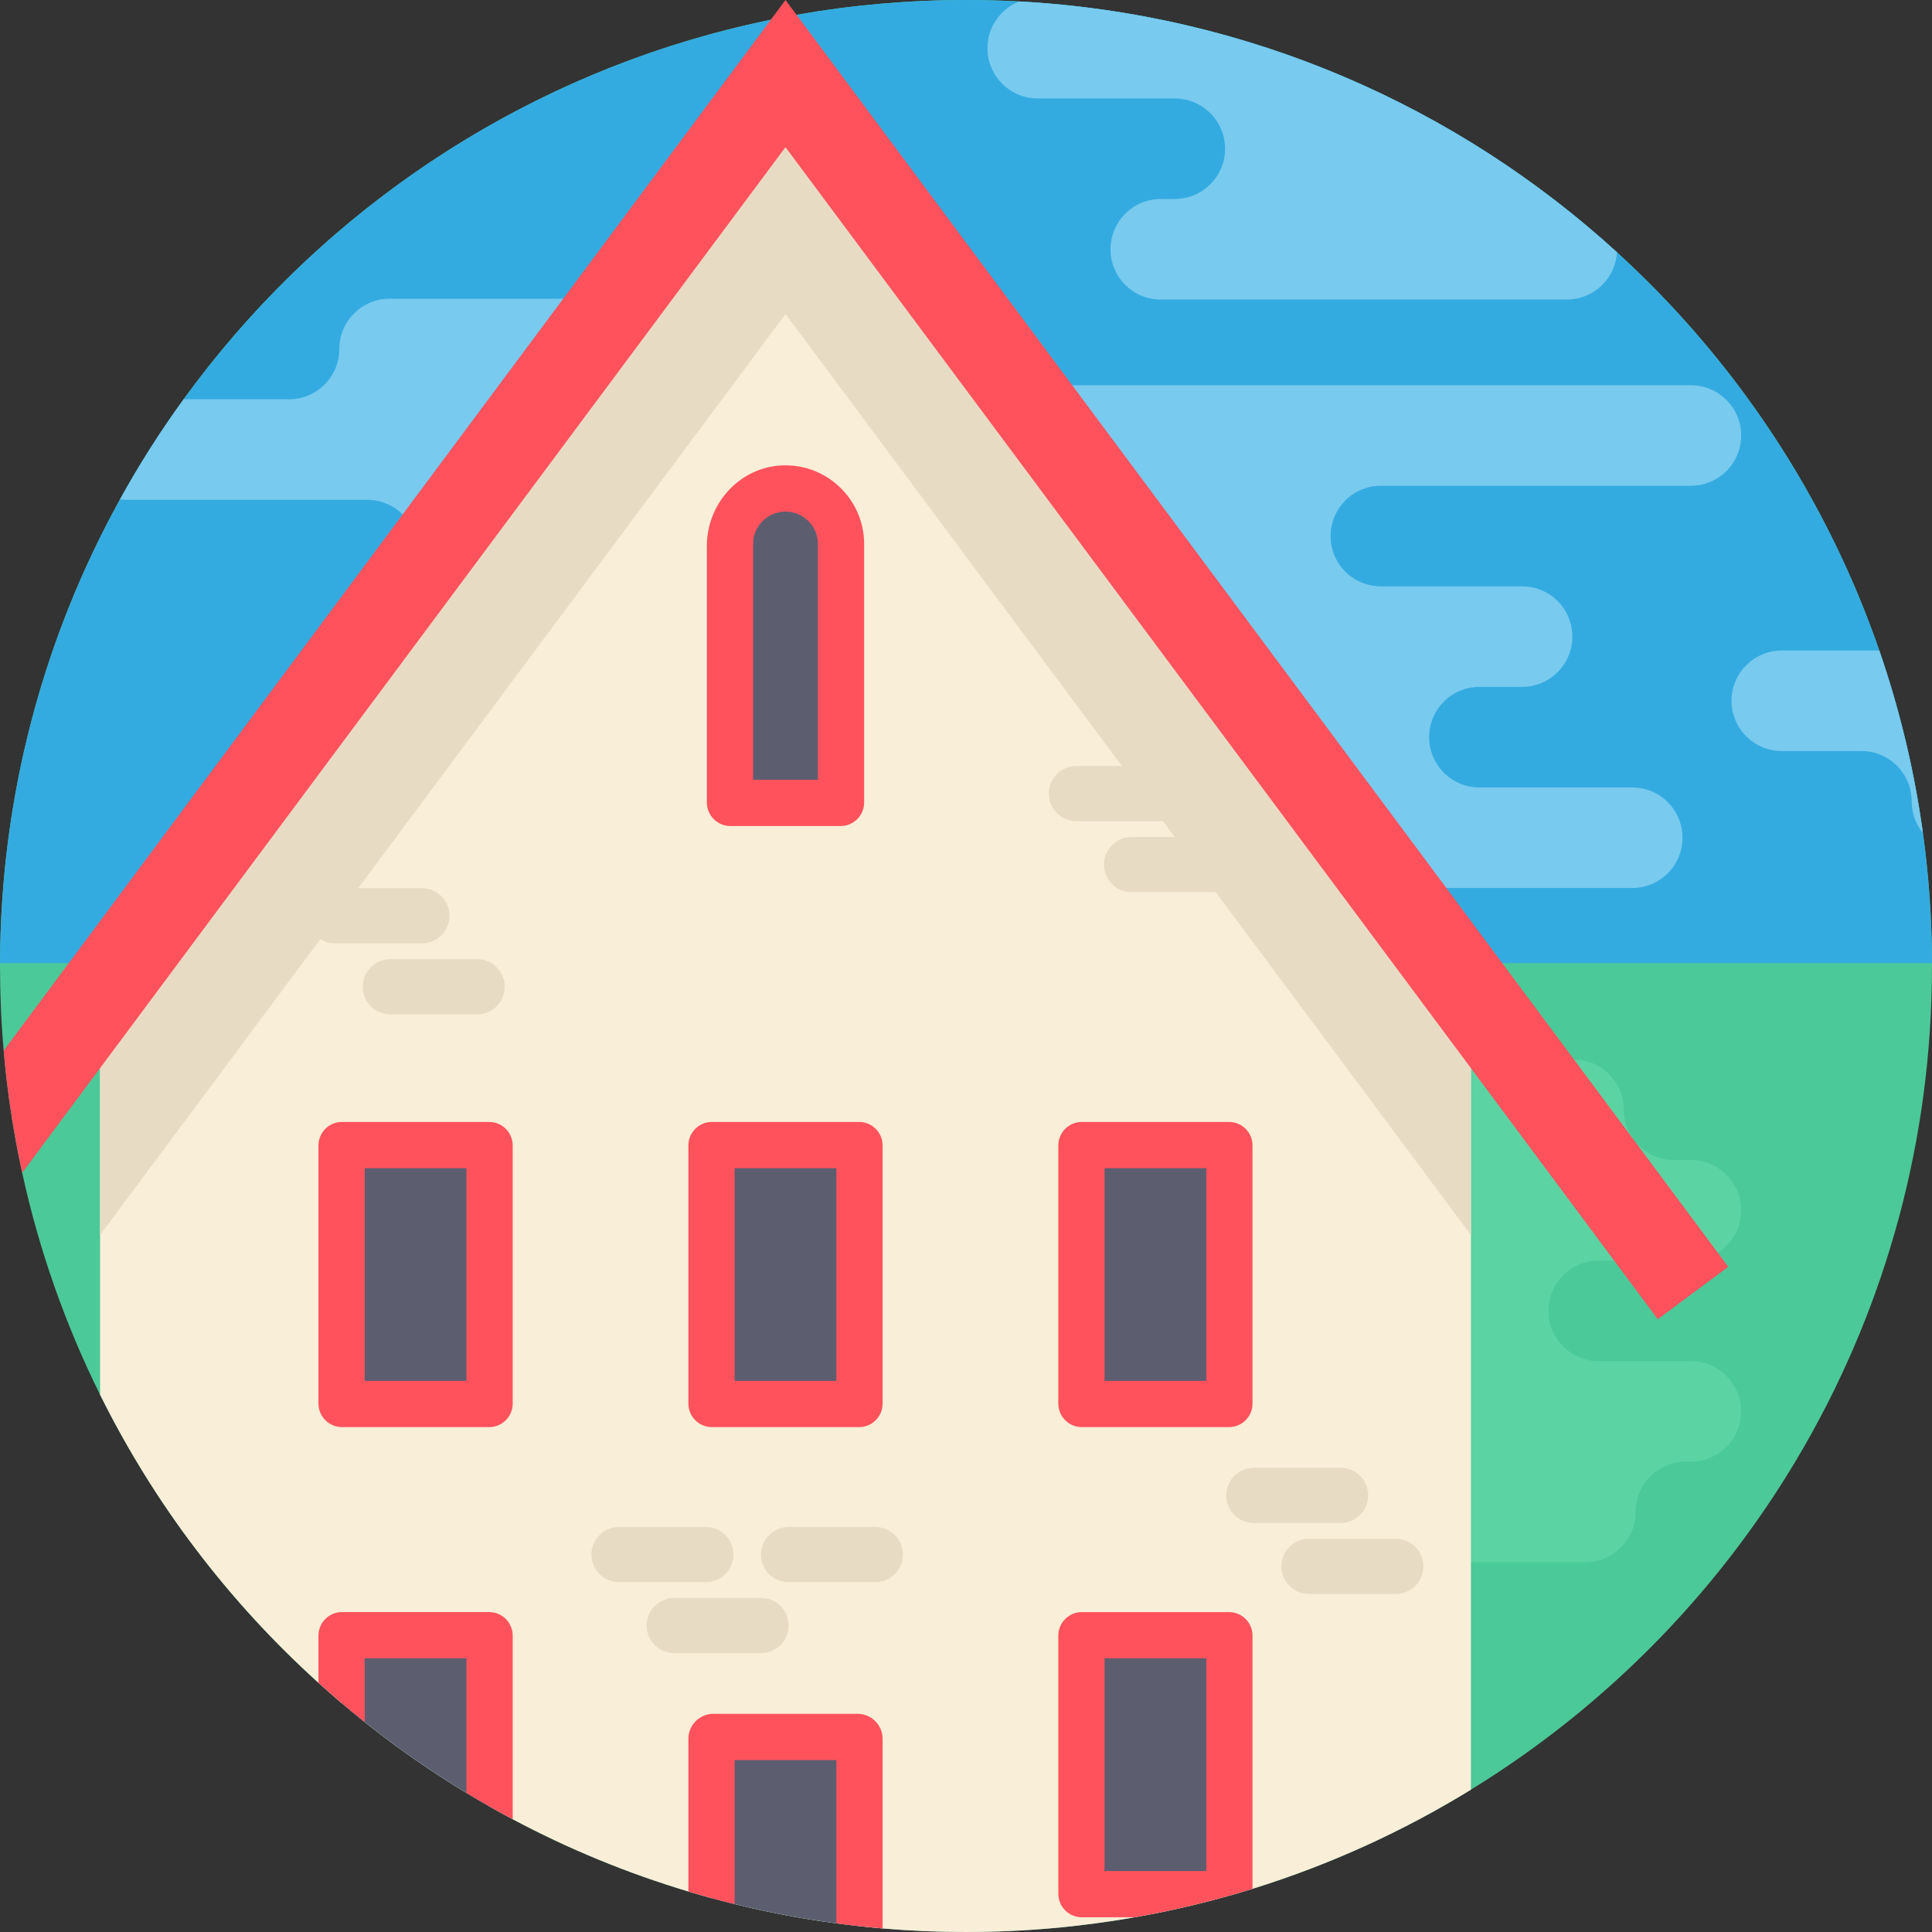 <svg width="60" height="60" viewBox="0 0 60 60" fill="none" xmlns="http://www.w3.org/2000/svg">
<rect x="0" y="0" width="60" height="60" fill="#333333" stroke="none"/>
<path d="M60 29.911V30C60 40.821 54.271 50.303 45.681 55.58C43.577 56.873 41.302 57.912 38.898 58.659C37.711 59.026 36.492 59.323 35.247 59.542C33.544 59.843 31.79 60 30 60C29.128 60 28.264 59.963 27.41 59.89C27.17 59.869 26.93 59.846 26.691 59.819C26.451 59.793 26.212 59.764 25.974 59.732C24.902 59.589 23.848 59.388 22.815 59.133C22.575 59.075 22.335 59.013 22.097 58.948C21.856 58.883 21.617 58.815 21.378 58.742C19.473 58.172 17.647 57.417 15.922 56.498C15.681 56.369 15.441 56.238 15.203 56.102C14.962 55.965 14.722 55.826 14.486 55.681C13.383 55.015 12.329 54.279 11.326 53.481C11.084 53.289 10.845 53.091 10.609 52.892C10.365 52.685 10.126 52.475 9.89 52.261C7.104 49.744 4.794 46.712 3.108 43.314C2.036 41.151 1.217 38.841 0.689 36.422C0.419 35.184 0.225 33.917 0.114 32.627C0.038 31.761 0 30.885 0 30C0 29.971 0 29.94 0.001 29.911C0.043 15.458 10.304 3.41 23.938 0.613C24.203 0.558 24.469 0.507 24.737 0.46C26.445 0.158 28.205 0 30 0C46.539 0 59.952 13.384 60 29.911Z" fill="#4BC999"/>
<path d="M60 29.911H0.001C0.016 24.687 1.367 19.779 3.727 15.507C4.322 14.429 4.982 13.392 5.702 12.4C10.021 6.448 16.474 2.144 23.938 0.613C24.203 0.558 24.469 0.507 24.737 0.46C26.445 0.158 28.205 0 30 0C30.555 0 31.105 0.015 31.652 0.045C38.789 0.432 45.263 3.315 50.216 7.834C53.879 11.177 56.71 15.415 58.363 20.202C58.99 22.018 59.448 23.912 59.717 25.867C59.9 27.19 59.996 28.539 60 29.911Z" fill="#34ABE0"/>
<path d="M54.073 37.587C54.073 36.724 53.374 36.025 52.512 36.025H51.992C51.129 36.025 50.43 35.326 50.43 34.464C50.43 33.602 49.731 32.903 48.869 32.903H24.929C24.067 32.903 23.368 33.602 23.368 34.464C23.368 35.326 24.067 36.025 24.929 36.025H34.557C35.42 36.025 36.119 36.724 36.119 37.587C36.119 38.449 35.42 39.148 34.557 39.148H30.172C29.31 39.148 28.611 39.847 28.611 40.709C28.611 41.572 29.31 42.271 30.172 42.271H31.497C32.359 42.271 33.058 42.97 33.058 43.832C33.058 44.694 32.359 45.393 31.497 45.393H26.751C25.889 45.393 25.189 46.092 25.189 46.955C25.189 47.817 25.889 48.516 26.751 48.516H49.236C50.099 48.516 50.798 47.817 50.798 46.955C50.798 46.092 51.497 45.393 52.359 45.393H52.513C53.375 45.393 54.074 44.694 54.074 43.832C54.074 42.97 53.375 42.271 52.513 42.271H49.65C48.788 42.271 48.089 41.572 48.089 40.709C48.089 39.847 48.788 39.148 49.65 39.148H52.513C53.374 39.148 54.073 38.449 54.073 37.587Z" fill="#5BD3A2"/>
<path d="M23.368 16.648C23.368 15.786 24.067 15.086 24.929 15.086H25.45C26.312 15.086 27.011 14.387 27.011 13.525C27.011 12.663 27.71 11.964 28.573 11.964H52.512C53.375 11.964 54.074 12.663 54.074 13.525C54.074 14.387 53.375 15.086 52.512 15.086H42.884C42.022 15.086 41.323 15.786 41.323 16.648C41.323 17.51 42.022 18.209 42.884 18.209H47.269C48.132 18.209 48.831 18.908 48.831 19.771C48.831 20.633 48.132 21.332 47.269 21.332H45.945C45.082 21.332 44.383 22.031 44.383 22.893C44.383 23.756 45.082 24.455 45.945 24.455H50.691C51.553 24.455 52.252 25.154 52.252 26.016C52.252 26.879 51.553 27.578 50.691 27.578H28.205C27.343 27.578 26.644 26.879 26.644 26.016C26.644 25.154 25.945 24.455 25.082 24.455H24.929C24.067 24.455 23.368 23.756 23.368 22.893C23.368 22.031 24.067 21.332 24.929 21.332H27.791C28.654 21.332 29.353 20.633 29.353 19.771C29.353 18.908 28.654 18.209 27.791 18.209H24.929C24.067 18.209 23.368 17.51 23.368 16.648Z" fill="#78CAEF"/>
<path d="M50.216 7.834C50.17 8.654 49.492 9.303 48.659 9.303H36.049C35.618 9.303 35.227 9.129 34.944 8.846C34.663 8.563 34.488 8.174 34.488 7.741C34.488 6.879 35.187 6.18 36.049 6.18H36.484C36.915 6.18 37.305 6.005 37.587 5.722C37.87 5.441 38.045 5.05 38.045 4.619C38.045 3.757 37.346 3.058 36.484 3.058H32.227C31.796 3.058 31.406 2.883 31.124 2.6C30.841 2.318 30.666 1.928 30.666 1.496C30.666 0.838 31.074 0.274 31.652 0.045C38.789 0.432 45.263 3.315 50.216 7.834Z" fill="#78CAEF"/>
<path d="M30.921 17.084C30.921 17.946 30.222 18.645 29.36 18.645H14.527C14.096 18.645 13.706 18.47 13.423 18.187C13.141 17.906 12.966 17.515 12.966 17.084C12.966 16.222 12.267 15.523 11.405 15.523H3.944C3.871 15.523 3.798 15.518 3.727 15.507C4.322 14.429 4.982 13.392 5.702 12.4H8.976C9.407 12.4 9.797 12.225 10.08 11.942C10.362 11.661 10.537 11.27 10.537 10.839C10.537 9.977 11.236 9.278 12.098 9.278H26.93C27.362 9.278 27.752 9.453 28.035 9.736C28.317 10.018 28.492 10.408 28.492 10.839C28.492 11.701 27.793 12.4 26.93 12.4H21.9C21.037 12.4 20.339 13.1 20.339 13.962C20.339 14.824 21.037 15.523 21.9 15.523H29.36C29.791 15.523 30.181 15.698 30.463 15.981C30.746 16.263 30.921 16.653 30.921 17.084Z" fill="#78CAEF"/>
<path d="M59.717 25.867C59.499 25.599 59.368 25.258 59.368 24.885C59.368 24.023 58.669 23.324 57.807 23.324H55.335C54.904 23.324 54.513 23.149 54.23 22.868C53.949 22.585 53.774 22.194 53.774 21.763C53.774 20.901 54.473 20.202 55.335 20.202H58.363C58.99 22.018 59.448 23.912 59.717 25.867Z" fill="#78CAEF"/>
<path d="M45.737 30.964L45.681 31.005V55.58C43.577 56.873 41.302 57.912 38.898 58.659C37.71 59.026 36.492 59.323 35.247 59.542C33.544 59.843 31.79 60 30 60C29.128 60 28.264 59.963 27.41 59.89C27.17 59.869 26.93 59.846 26.691 59.819C26.451 59.793 26.212 59.764 25.974 59.732C24.902 59.589 23.848 59.388 22.815 59.133C22.575 59.075 22.335 59.013 22.097 58.948C21.856 58.883 21.617 58.815 21.378 58.742C19.473 58.172 17.647 57.417 15.922 56.498C15.681 56.369 15.441 56.238 15.203 56.102C14.962 55.965 14.722 55.826 14.486 55.681C13.383 55.015 12.329 54.279 11.326 53.481C11.084 53.288 10.845 53.091 10.609 52.892C10.365 52.685 10.126 52.475 9.89 52.261C7.104 49.744 4.794 46.712 3.108 43.314V31.005L3.051 30.964L24.394 2.285L45.737 30.964Z" fill="#F9EED7"/>
<path d="M24.648 15.17H24.14C23.329 15.17 22.671 15.828 22.671 16.639V24.935H26.117V16.639C26.117 15.828 25.459 15.17 24.648 15.17Z" fill="#5C5E70"/>
<path d="M15.204 35.562H10.609V43.603H15.204V35.562Z" fill="#5C5E70"/>
<path d="M26.692 35.562H22.097V43.603H26.692V35.562Z" fill="#5C5E70"/>
<path d="M38.179 35.562H33.584V43.603H38.179V35.562Z" fill="#5C5E70"/>
<path d="M15.203 50.783V56.102C14.962 55.965 14.722 55.826 14.486 55.681C13.384 55.015 12.329 54.279 11.327 53.481C11.084 53.289 10.845 53.091 10.609 52.892V50.783H15.203Z" fill="#5C5E70"/>
<path d="M26.692 53.943V59.819C26.451 59.793 26.213 59.764 25.974 59.732C24.902 59.589 23.848 59.388 22.815 59.133C22.575 59.076 22.335 59.013 22.097 58.948V53.943H26.692Z" fill="#5C5E70"/>
<path d="M38.179 50.783H33.584V58.825H38.179V50.783Z" fill="#5C5E70"/>
<path d="M3.107 38.356L24.395 9.752L45.681 38.356V31.006L45.737 30.964L24.395 2.285L3.051 30.964L3.107 31.006V38.356Z" fill="#E8DBC4"/>
<path d="M53.672 39.342L51.484 40.97L24.394 4.57L0.689 36.422C0.419 35.184 0.225 33.917 0.114 32.627L23.938 0.613L24.394 0L24.737 0.46L53.672 39.342Z" fill="#FF525D"/>
<path d="M24.299 14.453C22.978 14.504 21.953 15.632 21.953 16.953V24.922C21.953 25.326 22.28 25.653 22.684 25.653H26.105C26.509 25.653 26.836 25.326 26.836 24.922V16.893C26.836 15.516 25.688 14.4 24.299 14.453ZM23.389 16.893C23.389 16.338 23.84 15.888 24.394 15.888C24.949 15.888 25.4 16.338 25.4 16.893V24.217H23.389L23.389 16.893Z" fill="#FF525D"/>
<path d="M9.89 35.574V43.589C9.89 43.993 10.217 44.32 10.621 44.32H15.191C15.595 44.32 15.922 43.993 15.922 43.589V35.574C15.922 35.17 15.595 34.843 15.191 34.843H10.621C10.217 34.843 9.89 35.17 9.89 35.574ZM14.486 42.885H11.326V36.279H14.486V42.885Z" fill="#FF525D"/>
<path d="M21.378 35.574V43.589C21.378 43.993 21.706 44.32 22.11 44.32H26.679C27.083 44.32 27.41 43.993 27.41 43.589V35.574C27.41 35.17 27.083 34.843 26.679 34.843H22.11C21.706 34.843 21.378 35.17 21.378 35.574ZM25.974 42.885H22.815V36.279H25.974V42.885Z" fill="#FF525D"/>
<path d="M32.867 35.574V43.589C32.867 43.993 33.194 44.32 33.598 44.32H38.167C38.571 44.32 38.898 43.993 38.898 43.589V35.574C38.898 35.17 38.571 34.843 38.167 34.843H33.598C33.194 34.843 32.867 35.17 32.867 35.574ZM37.462 42.885H34.303V36.279H37.462V42.885V42.885Z" fill="#FF525D"/>
<path d="M9.89 50.796V52.261C10.127 52.475 10.365 52.685 10.609 52.892C10.845 53.091 11.084 53.288 11.326 53.481V51.501H14.486V55.681C14.722 55.826 14.962 55.965 15.203 56.102C15.441 56.238 15.681 56.369 15.922 56.498V50.795C15.922 50.392 15.595 50.064 15.191 50.064H10.621C10.217 50.064 9.89 50.392 9.89 50.796Z" fill="#FF525D"/>
<path d="M27.41 54.002V59.89C27.17 59.869 26.93 59.846 26.691 59.819C26.451 59.793 26.212 59.764 25.974 59.732V54.66H22.815V59.133C22.575 59.075 22.335 59.013 22.097 58.948C21.856 58.883 21.617 58.815 21.378 58.742V54.002C21.378 53.572 21.727 53.224 22.156 53.224H26.632C27.062 53.224 27.41 53.572 27.41 54.002Z" fill="#FF525D"/>
<path d="M32.867 50.796V58.811C32.867 59.215 33.194 59.542 33.598 59.542H35.247C36.492 59.323 37.711 59.027 38.898 58.659V50.796C38.898 50.392 38.571 50.065 38.167 50.065H33.598C33.194 50.065 32.867 50.392 32.867 50.796ZM37.462 58.107H34.303V51.501H37.462V58.107V58.107Z" fill="#FF525D"/>
<path d="M43.347 47.788H40.653C40.18 47.788 39.796 48.172 39.796 48.645C39.796 49.119 40.18 49.502 40.653 49.502H43.347C43.82 49.502 44.204 49.119 44.204 48.645C44.204 48.172 43.82 47.788 43.347 47.788Z" fill="#E8DBC4"/>
<path d="M41.633 45.584H38.939C38.465 45.584 38.082 45.968 38.082 46.441C38.082 46.915 38.465 47.298 38.939 47.298H41.633C42.106 47.298 42.49 46.915 42.49 46.441C42.49 45.968 42.106 45.584 41.633 45.584Z" fill="#E8DBC4"/>
<path d="M14.816 29.788H12.123C11.649 29.788 11.265 30.172 11.265 30.645C11.265 31.119 11.649 31.502 12.123 31.502H14.816C15.29 31.502 15.674 31.119 15.674 30.645C15.674 30.172 15.29 29.788 14.816 29.788Z" fill="#E8DBC4"/>
<path d="M13.102 27.584H10.408C9.935 27.584 9.551 27.968 9.551 28.441C9.551 28.915 9.935 29.298 10.408 29.298H13.102C13.575 29.298 13.959 28.915 13.959 28.441C13.959 27.968 13.575 27.584 13.102 27.584Z" fill="#E8DBC4"/>
<path d="M37.837 25.992H35.143C34.669 25.992 34.286 26.376 34.286 26.849C34.286 27.323 34.669 27.706 35.143 27.706H37.837C38.31 27.706 38.694 27.323 38.694 26.849C38.694 26.376 38.31 25.992 37.837 25.992Z" fill="#E8DBC4"/>
<path d="M36.122 23.788H33.428C32.955 23.788 32.571 24.172 32.571 24.645C32.571 25.119 32.955 25.502 33.428 25.502H36.122C36.596 25.502 36.98 25.119 36.98 24.645C36.98 24.172 36.596 23.788 36.122 23.788Z" fill="#E8DBC4"/>
<path d="M23.633 49.625H20.939C20.465 49.625 20.082 50.009 20.082 50.482C20.082 50.956 20.465 51.339 20.939 51.339H23.633C24.106 51.339 24.49 50.955 24.49 50.482C24.49 50.009 24.106 49.625 23.633 49.625Z" fill="#E8DBC4"/>
<path d="M21.918 47.421H19.224C18.751 47.421 18.367 47.805 18.367 48.278C18.367 48.752 18.751 49.135 19.224 49.135H21.918C22.392 49.135 22.776 48.751 22.776 48.278C22.776 47.805 22.392 47.421 21.918 47.421Z" fill="#E8DBC4"/>
<path d="M27.184 47.421H24.49C24.017 47.421 23.633 47.805 23.633 48.278C23.633 48.752 24.017 49.135 24.49 49.135H27.184C27.657 49.135 28.041 48.751 28.041 48.278C28.041 47.805 27.657 47.421 27.184 47.421Z" fill="#E8DBC4"/>
</svg>
